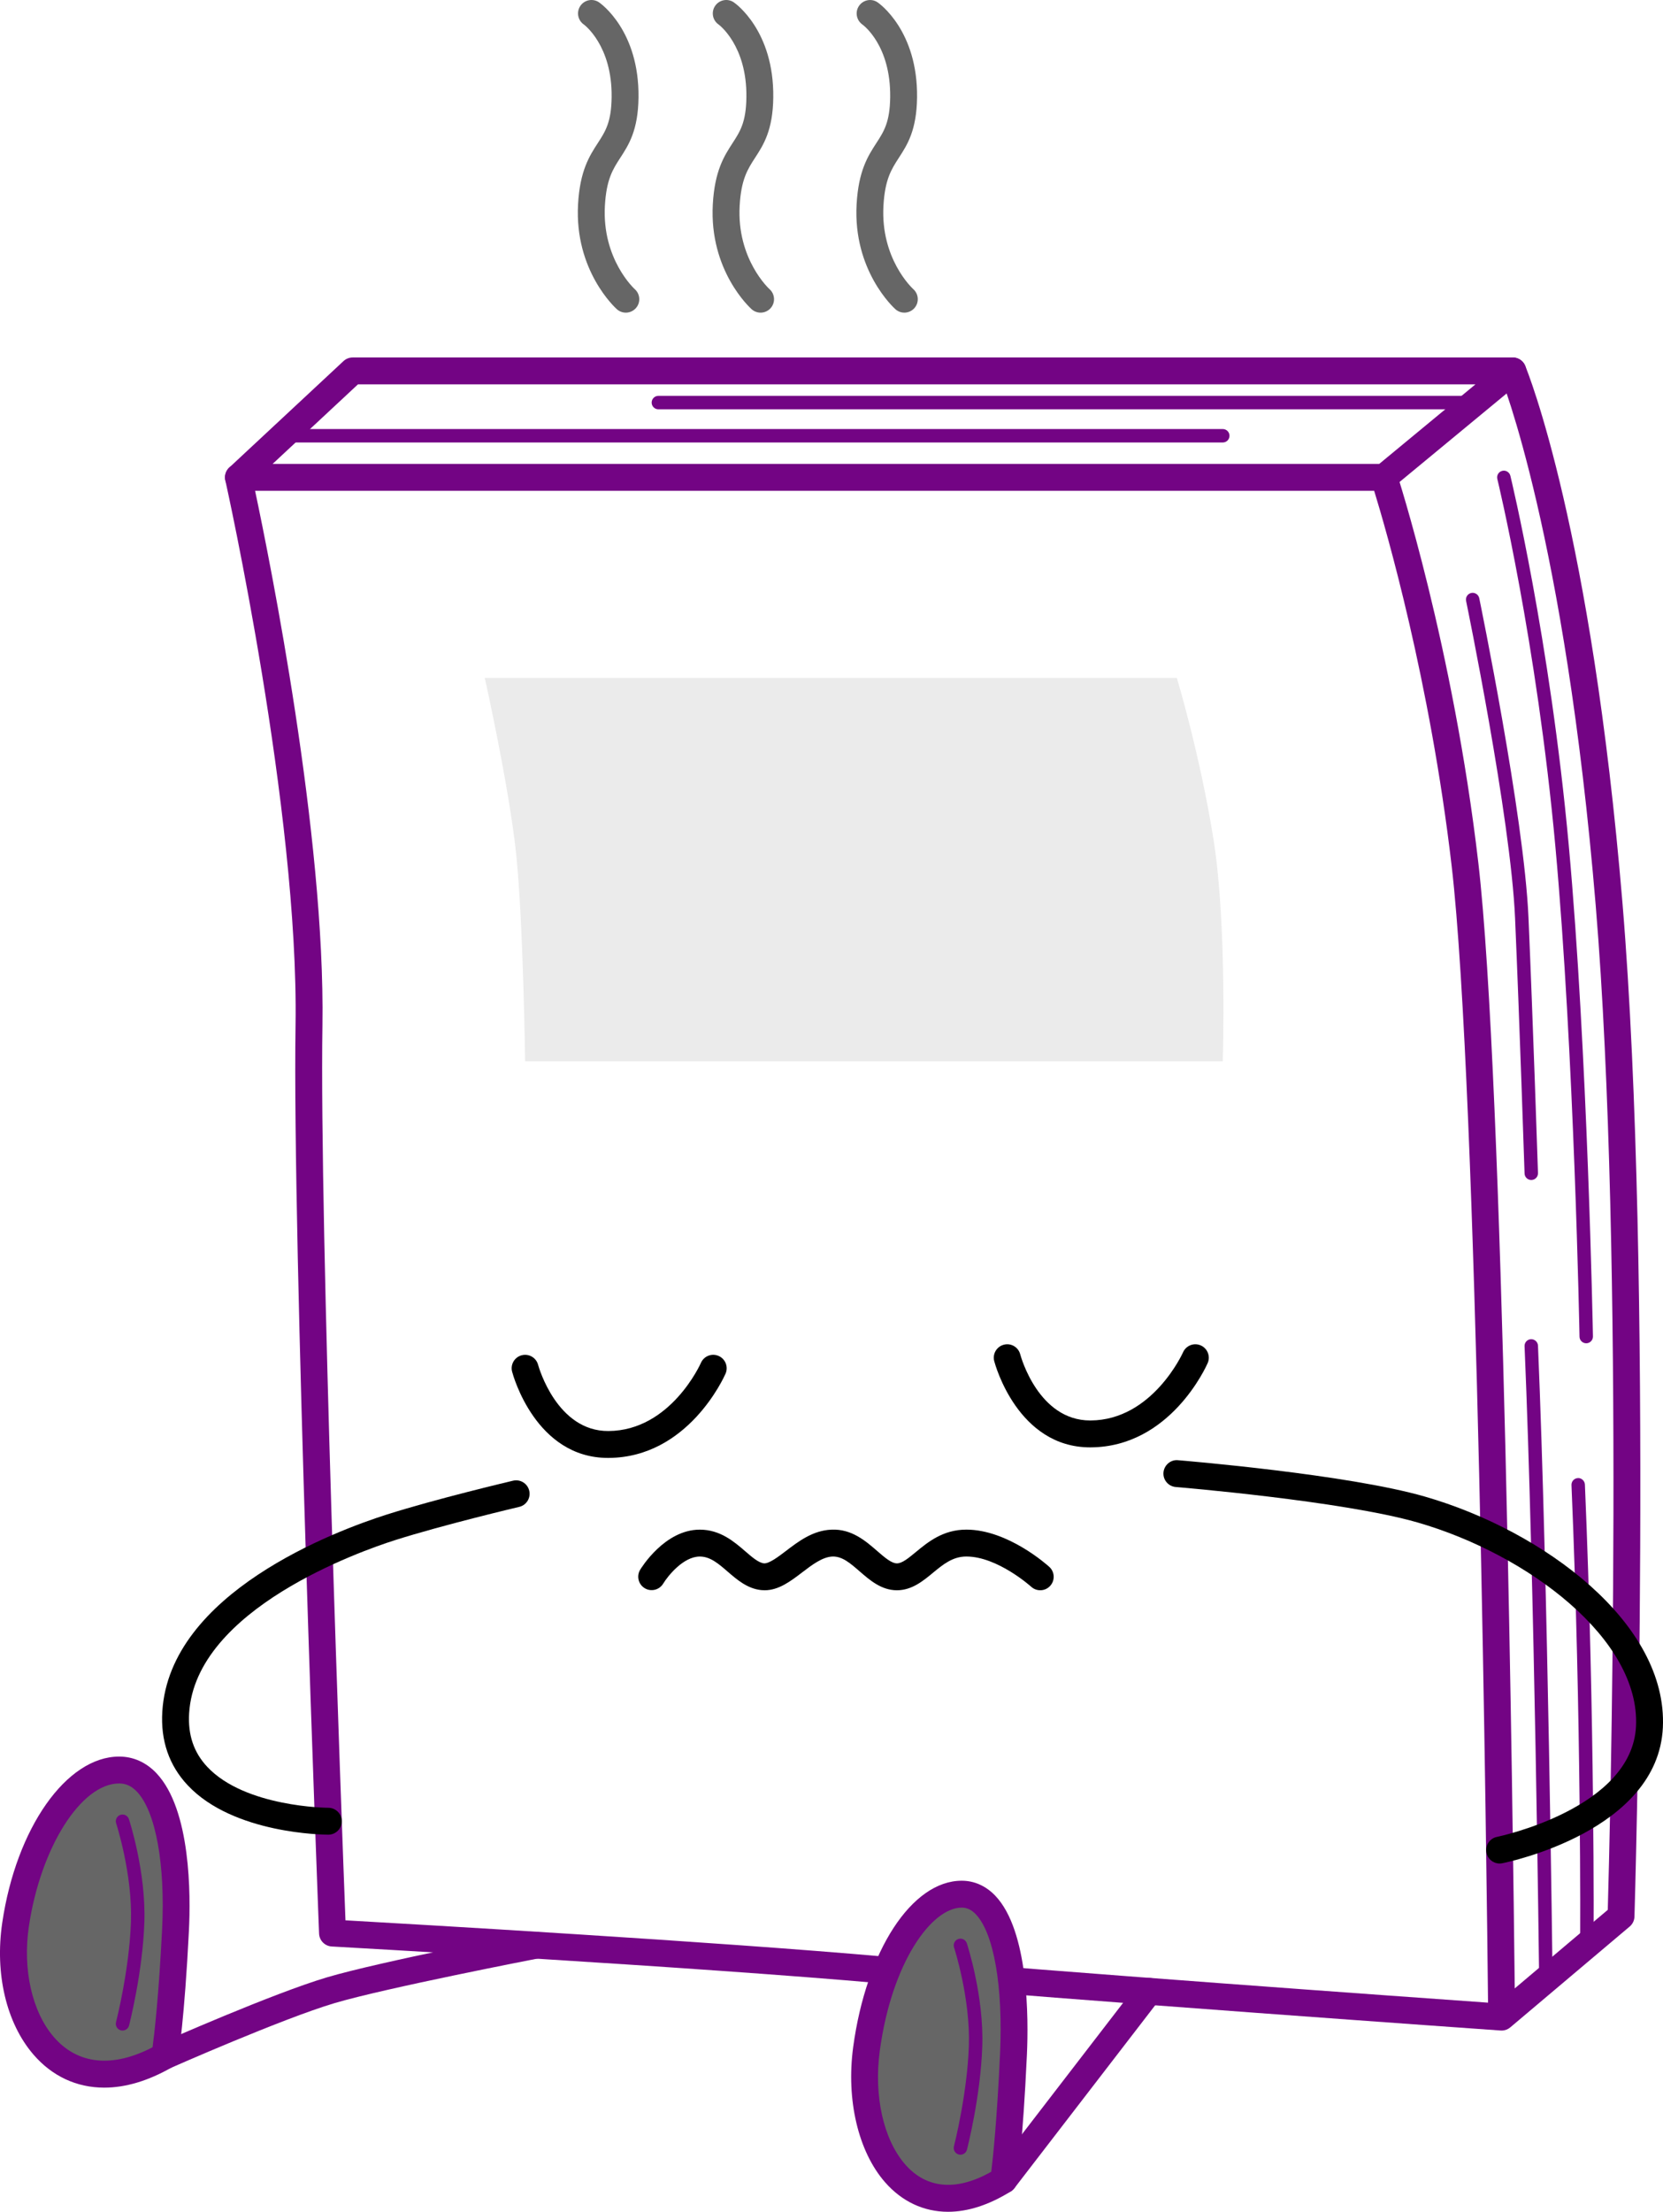 <?xml version="1.0" encoding="utf-8"?>
<!-- Generator: Adobe Illustrator 17.0.0, SVG Export Plug-In . SVG Version: 6.00 Build 0)  -->
<!DOCTYPE svg PUBLIC "-//W3C//DTD SVG 1.1//EN" "http://www.w3.org/Graphics/SVG/1.1/DTD/svg11.dtd">
<svg version="1.1" id="Capa_1" xmlns="http://www.w3.org/2000/svg" xmlns:xlink="http://www.w3.org/1999/xlink" x="0px" y="0px"
	 width="300px" height="398.722px" viewBox="0 0 300 398.722" enable-background="new 0 0 300 398.722" xml:space="preserve">
<g>
	<g>
		<path fill="#730484" d="M270.886,366.051c-0.071,0.001-0.131-0.004-0.197-0.008c-1.803-0.127-78.188-5.509-111.531-8.486
			c-33.51-2.992-98.656-6.624-99.311-6.661c-1.248-0.07-2.238-1.077-2.287-2.326c-0.049-1.243-4.845-124.756-4.245-163.765
			c0.595-38.647-12.535-97.625-12.668-98.216c-0.161-0.718,0.012-1.471,0.472-2.047c0.46-0.574,1.156-0.909,1.893-0.909h206.661
			c1.048,0,1.977,0.672,2.303,1.668c0.101,0.308,10.165,31.252,14.707,70.215c4.578,39.265,6.266,174.745,6.572,202.937
			l16.783-14.163c0.335-11.839,3.112-117.598-2.177-181.064c-5.561-66.728-17.082-95.153-17.198-95.432
			c-0.513-1.237,0.075-2.655,1.311-3.168c1.235-0.514,2.655,0.073,3.168,1.312c0.484,1.169,11.927,29.407,17.55,96.885
			c5.602,67.237,2.196,181.548,2.16,182.695c-0.021,0.688-0.334,1.334-0.859,1.778l-21.535,18.172
			c-0.402,0.344-0.92,0.559-1.486,0.58c-0.005,0-0.006,0-0.006,0C270.942,366.051,270.915,366.051,270.886,366.051z M62.321,346.179
			c11.715,0.664,67.182,3.862,97.269,6.548c30.017,2.68,95.006,7.315,108.847,8.296c-0.219-21.238-1.858-164.567-6.566-204.946
			c-3.891-33.367-11.859-60.716-13.975-67.595H46.018c2.659,12.535,12.672,62.187,12.147,96.398
			C57.611,220.88,61.677,329.332,62.321,346.179z"/>
	</g>
	<g>
		<path fill="#666666" d="M163.139,56.36c-0.572,0-1.145-0.201-1.605-0.612c-0.314-0.279-7.668-6.975-7.005-18.914
			c0.337-6.071,2.057-8.721,3.575-11.06c1.355-2.088,2.425-3.738,2.482-8.249c0.117-9.321-4.816-12.964-5.026-13.114
			c-1.081-0.774-1.347-2.281-0.585-3.369c0.762-1.088,2.249-1.367,3.344-0.618c0.297,0.204,7.265,5.114,7.115,17.162
			c-0.075,5.912-1.768,8.524-3.263,10.827c-1.36,2.096-2.535,3.906-2.801,8.691c-0.529,9.526,5.155,14.813,5.398,15.033
			c0.987,0.897,1.068,2.428,0.175,3.42C164.464,56.089,163.803,56.36,163.139,56.36z"/>
	</g>
	<g>
		<path fill="#666666" d="M137.207,56.362c-0.573,0-1.149-0.202-1.611-0.614c-0.314-0.279-7.669-6.975-7.006-18.914
			c0.337-6.071,2.057-8.721,3.575-11.06c1.355-2.088,2.427-3.738,2.482-8.248c0.118-9.331-4.954-13.065-5.006-13.101
			c-1.104-0.756-1.387-2.264-0.631-3.37c0.755-1.103,2.262-1.387,3.37-0.631c0.297,0.204,7.267,5.114,7.115,17.162
			c-0.073,5.912-1.768,8.524-3.263,10.827c-1.36,2.096-2.535,3.906-2.801,8.691c-0.535,9.629,5.33,14.971,5.389,15.024
			c1,0.89,1.089,2.423,0.198,3.422C138.54,56.087,137.875,56.362,137.207,56.362z"/>
	</g>
	<g>
		<path fill="#666666" d="M112.896,56.362c-0.573,0-1.149-0.202-1.611-0.614c-0.314-0.279-7.669-6.975-7.006-18.914
			c0.337-6.071,2.057-8.721,3.575-11.06c1.355-2.088,2.427-3.738,2.482-8.248c0.118-9.331-4.954-13.065-5.006-13.101
			c-1.104-0.756-1.387-2.264-0.631-3.37c0.758-1.103,2.264-1.387,3.37-0.631c0.297,0.204,7.267,5.114,7.115,17.162
			c-0.073,5.912-1.768,8.524-3.263,10.827c-1.36,2.096-2.535,3.906-2.801,8.691c-0.535,9.629,5.33,14.971,5.389,15.024
			c1,0.89,1.089,2.423,0.198,3.422C114.229,56.087,113.563,56.362,112.896,56.362z"/>
	</g>
	<g>
		<path fill="#730484" d="M249.676,88.482c-0.698,0-1.391-0.299-1.87-0.881c-0.852-1.032-0.707-2.56,0.326-3.413l18.033-14.898
			H64.573L44.666,87.833c-0.981,0.911-2.512,0.857-3.427-0.122c-0.913-0.98-0.858-2.514,0.122-3.427l20.606-19.191
			c0.449-0.418,1.039-0.65,1.652-0.65h209.287c1.023,0,1.935,0.642,2.281,1.604c0.346,0.962,0.051,2.038-0.737,2.689l-23.231,19.191
			C250.767,88.3,250.219,88.482,249.676,88.482z"/>
	</g>
	<g>
		<path fill="#730484" d="M220.585,79.768H51.068c-0.67,0-1.212-0.542-1.212-1.212c0-0.67,0.542-1.212,1.212-1.212h169.516
			c0.67,0,1.212,0.542,1.212,1.212C221.797,79.226,221.255,79.768,220.585,79.768z"/>
	</g>
	<g>
		<path fill="#730484" d="M286.151,242.156c-0.659,0-1.2-0.528-1.212-1.19c-0.009-0.509-0.958-51.234-4.351-88.335
			c-3.39-37.056-10.405-65.997-10.476-66.286c-0.159-0.65,0.239-1.306,0.89-1.465c0.637-0.162,1.304,0.238,1.465,0.89
			c0.071,0.289,7.128,29.407,10.535,66.641c3.401,37.189,4.351,88.002,4.361,88.51c0.012,0.67-0.521,1.223-1.19,1.235
			C286.165,242.156,286.158,242.156,286.151,242.156z"/>
	</g>
	<g>
		<path fill="#730484" d="M265.664,73.786H118.769c-0.67,0-1.212-0.542-1.212-1.212c0-0.67,0.542-1.212,1.212-1.212h146.895
			c0.67,0,1.212,0.542,1.212,1.212C266.876,73.244,266.334,73.786,265.664,73.786z"/>
	</g>
	<g>
		<path fill="#730484" d="M278.861,357.204c-0.663,0-1.205-0.534-1.212-1.198c-0.008-0.705-0.829-71.009-2.622-113.328
			c-0.028-0.669,0.491-1.233,1.16-1.262c0.638-0.026,1.235,0.49,1.262,1.16c1.794,42.356,2.616,112.696,2.624,113.401
			c0.007,0.67-0.529,1.218-1.198,1.226C278.87,357.204,278.866,357.204,278.861,357.204z"/>
	</g>
	<g>
		<path fill="#730484" d="M286.269,350.925c-0.002,0-0.005,0-0.007,0c-0.67-0.005-1.21-0.55-1.205-1.219
			c0.002-0.393,0.227-39.684-1.566-81.99c-0.028-0.669,0.491-1.233,1.16-1.262c0.614-0.052,1.233,0.491,1.262,1.16
			c1.797,42.366,1.571,81.714,1.568,82.106C287.477,350.387,286.936,350.925,286.269,350.925z"/>
	</g>
	<g>
		<path fill="#730484" d="M276.237,212.722c-0.651,0-1.188-0.517-1.21-1.172c-0.009-0.276-0.917-27.75-1.715-46.046
			c-0.795-18.206-8.754-56.792-8.835-57.179c-0.135-0.656,0.285-1.297,0.941-1.433c0.645-0.134,1.295,0.285,1.433,0.941
			c0.08,0.389,8.079,39.167,8.882,57.565c0.798,18.31,1.707,45.798,1.715,46.072c0.022,0.67-0.502,1.23-1.171,1.251
			C276.264,212.722,276.251,212.722,276.237,212.722z"/>
	</g>
	<g>
		<path d="M109.697,262.822c-13.068,0-17.146-14.908-17.313-15.544c-0.342-1.295,0.431-2.621,1.726-2.962
			c1.3-0.34,2.617,0.43,2.96,1.721c0.135,0.501,3.439,12.006,12.695,11.936c11.221-0.063,16.626-12.16,16.679-12.283
			c0.535-1.227,1.959-1.792,3.191-1.252c1.226,0.535,1.787,1.964,1.252,3.191c-0.269,0.617-6.754,15.112-21.097,15.193
			C109.761,262.822,109.729,262.822,109.697,262.822z"/>
	</g>
	<g>
		<path d="M196.667,260.919c-13.065,0-17.144-14.907-17.311-15.543c-0.342-1.295,0.431-2.621,1.726-2.962
			c1.296-0.346,2.618,0.431,2.96,1.721c0.135,0.5,3.314,11.935,12.631,11.935c0.021,0,0.041,0,0.064,0
			c11.157-0.062,16.627-12.163,16.68-12.287c0.541-1.222,1.967-1.786,3.194-1.243c1.224,0.536,1.784,1.96,1.249,3.186
			c-0.269,0.617-6.754,15.112-21.097,15.191C196.731,260.919,196.699,260.919,196.667,260.919z"/>
	</g>
	<g>
		<path d="M59.23,330.741c-0.001,0-0.001,0-0.002,0c-0.695,0-17.109-0.115-25.362-8.901c-3.368-3.584-4.91-8.059-4.586-13.3
			c1.323-21.416,31.312-32.589,40.471-35.503c8.876-2.823,22.241-5.976,22.806-6.11c1.298-0.307,2.609,0.502,2.915,1.805
			c0.307,1.303-0.502,2.608-1.805,2.915c-0.136,0.032-13.75,3.243-22.446,6.011c-5.992,1.906-35.939,12.368-37.102,31.181
			c-0.241,3.909,0.831,7.075,3.28,9.683c6.835,7.276,21.684,7.372,21.833,7.372c1.339,0.001,2.423,1.088,2.422,2.427
			C61.653,329.656,60.567,330.741,59.23,330.741z"/>
	</g>
	<g>
		<path d="M270.521,335.939c-1.132,0-2.142-0.795-2.373-1.947c-0.264-1.313,0.587-2.59,1.899-2.854
			c0.244-0.049,24.377-5.079,25.085-19.947c0.747-15.687-19.476-31.003-39.459-36.747c-13.488-3.878-43.269-6.353-43.568-6.378
			c-1.335-0.109-2.328-1.28-2.218-2.614c0.11-1.335,1.306-2.35,2.614-2.218c1.242,0.102,30.565,2.54,44.512,6.551
			c21.493,6.179,43.855,22.871,42.963,41.636c-0.889,18.647-27.83,24.243-28.977,24.471
			C270.838,335.924,270.678,335.939,270.521,335.939z"/>
	</g>
	<g>
		<path d="M137.933,286.679c-0.207,0-0.418-0.011-0.631-0.033c-2.481-0.262-4.359-1.883-6.018-3.315
			c-1.697-1.465-3.163-2.732-5.041-2.732c-2.985,0-5.785,3.53-6.611,4.89c-0.695,1.14-2.185,1.506-3.326,0.819
			c-1.143-0.691-1.515-2.174-0.827-3.32c0.178-0.295,4.415-7.237,10.764-7.237c3.681,0,6.193,2.168,8.21,3.911
			c1.227,1.059,2.386,2.061,3.357,2.163c0.928,0.07,2.526-1.132,3.945-2.213c2.288-1.746,4.882-3.724,8.229-3.858
			c3.649-0.176,6.219,2.077,8.28,3.865c1.314,1.138,2.553,2.212,3.534,2.212c0.945,0,2.082-0.94,3.4-2.028
			c2.19-1.807,4.915-4.056,9.125-4.056c7.52,0,14.667,6.444,14.968,6.717c0.987,0.902,1.057,2.432,0.157,3.421
			c-0.9,0.991-2.434,1.063-3.423,0.163c-0.06-0.054-6.075-5.453-11.702-5.453c-2.468,0-4.202,1.432-6.038,2.947
			c-1.781,1.47-3.8,3.137-6.487,3.137c-2.79,0-4.872-1.805-6.709-3.397c-1.703-1.477-3.134-2.733-4.911-2.685
			c-1.818,0.073-3.68,1.494-5.482,2.869C142.623,285.047,140.484,286.679,137.933,286.679z"/>
	</g>
	<g>
		<g>
			<path fill="#666666" d="M31.663,347.924c-0.792,15.873-1.912,22.682-1.912,22.682c-18.555,10.597-29.535-6.123-26.946-23.645
				c2.316-15.674,10.41-27.878,18.694-27.878S32.382,333.515,31.663,347.924z"/>
		</g>
		<g>
			<path fill="#730484" d="M18.813,376.341c-4.994,0-9.413-2.061-12.777-5.959c-4.887-5.664-6.992-14.551-5.63-23.775
				c2.522-17.073,11.589-29.948,21.092-29.948c2.533,0,4.854,1.032,6.711,2.985c6.252,6.571,6.191,22.051,5.873,28.401
				c-0.791,15.828-1.895,22.671-1.941,22.954c-0.118,0.721-0.556,1.349-1.19,1.712C26.736,375.119,22.652,376.341,18.813,376.341z
				 M21.499,321.507c-6.883,0-14.194,11.578-16.296,25.808c-1.142,7.733,0.584,15.357,4.504,19.899
				c4.284,4.967,10.584,5.617,17.816,1.848c0.336-2.534,1.123-9.336,1.72-21.258c0.585-11.747-1.156-21.257-4.544-24.818
				C23.738,321.977,22.722,321.507,21.499,321.507z"/>
		</g>
	</g>
	<g>
		<path fill="#730484" d="M29.752,373.031c-0.93,0-1.818-0.539-2.218-1.445c-0.541-1.224,0.012-2.655,1.237-3.197
			c0.831-0.368,20.486-9.046,30.219-11.934c9.4-2.789,36.119-7.959,37.252-8.178c1.316-0.258,2.585,0.606,2.84,1.921
			c0.253,1.314-0.606,2.585-1.921,2.84c-0.275,0.053-27.618,5.344-36.791,8.064c-9.435,2.801-29.437,11.632-29.638,11.721
			C30.412,372.964,30.079,373.031,29.752,373.031z"/>
	</g>
	<g>
		<path fill="#730484" d="M22.106,366.051c-0.101,0-0.202-0.012-0.304-0.039c-0.647-0.167-1.038-0.827-0.871-1.476
			c0.025-0.092,2.396-9.375,2.691-18.078c0.292-8.63-2.638-17.674-2.668-17.763c-0.208-0.636,0.137-1.321,0.774-1.529
			c0.634-0.208,1.321,0.137,1.529,0.774c0.127,0.386,3.094,9.545,2.786,18.602c-0.303,8.976-2.664,18.212-2.764,18.602
			C23.137,365.689,22.646,366.051,22.106,366.051z"/>
	</g>
	<g>
		<g>
			<path fill="#666666" d="M182.828,370.305c-0.728,15.873-1.757,22.682-1.757,22.682c-17.049,10.597-27.137-6.123-24.758-23.645
				c2.128-15.674,9.565-27.878,17.176-27.878C181.101,341.464,183.489,355.896,182.828,370.305z"/>
		</g>
		<g>
			<path fill="#730484" d="M171.022,398.722c-4.389,0-8.325-1.849-11.381-5.348c-4.824-5.524-7.019-14.858-5.729-24.358
				c2.358-17.369,10.592-29.976,19.578-29.976c2.27,0,4.363,0.935,6.052,2.702c6.049,6.333,6.007,22.162,5.709,28.674
				c-0.726,15.818-1.74,22.65-1.783,22.933c-0.107,0.702-0.515,1.322-1.117,1.696C178.427,397.485,174.615,398.722,171.022,398.722z
				 M173.49,343.889c-5.422,0-12.612,9.857-14.775,25.781c-1.107,8.153,0.647,16.014,4.577,20.514
				c3.854,4.412,9.279,4.858,15.529,1.32c0.308-2.511,1.037-9.326,1.586-21.31c0.554-12.081-1.121-21.699-4.371-25.101
				C175.252,344.271,174.442,343.889,173.49,343.889z"/>
		</g>
	</g>
	<g>
		<path fill="#730484" d="M173.262,388.433c-0.101,0-0.202-0.012-0.304-0.039c-0.647-0.167-1.038-0.827-0.871-1.476
			c0.025-0.092,2.396-9.375,2.691-18.078c0.292-8.631-2.638-17.675-2.668-17.765c-0.208-0.636,0.137-1.321,0.774-1.529
			c0.64-0.21,1.321,0.137,1.529,0.774c0.127,0.386,3.094,9.545,2.786,18.603c-0.303,8.976-2.664,18.212-2.764,18.602
			C174.293,388.071,173.802,388.433,173.262,388.433z"/>
	</g>
	<g>
		<path fill="#730484" d="M181.07,395.411c-0.517,0-1.037-0.165-1.478-0.503c-1.061-0.818-1.258-2.34-0.442-3.401l26.188-34.002
			c0.819-1.059,2.339-1.256,3.401-0.441c1.061,0.818,1.258,2.34,0.442,3.401l-26.188,34.002
			C182.514,395.086,181.795,395.411,181.07,395.411z"/>
	</g>
	<g opacity="0.2">
		<path fill="#999999" d="M87.456,122.219c0,0,4.37,19.494,5.656,31.716c1.287,12.223,1.616,37.373,1.616,37.373h125.855
			c0,0,0.778-24.46-1.646-39.813s-6.637-29.276-6.637-29.276H87.456z"/>
	</g>
</g>
</svg>
